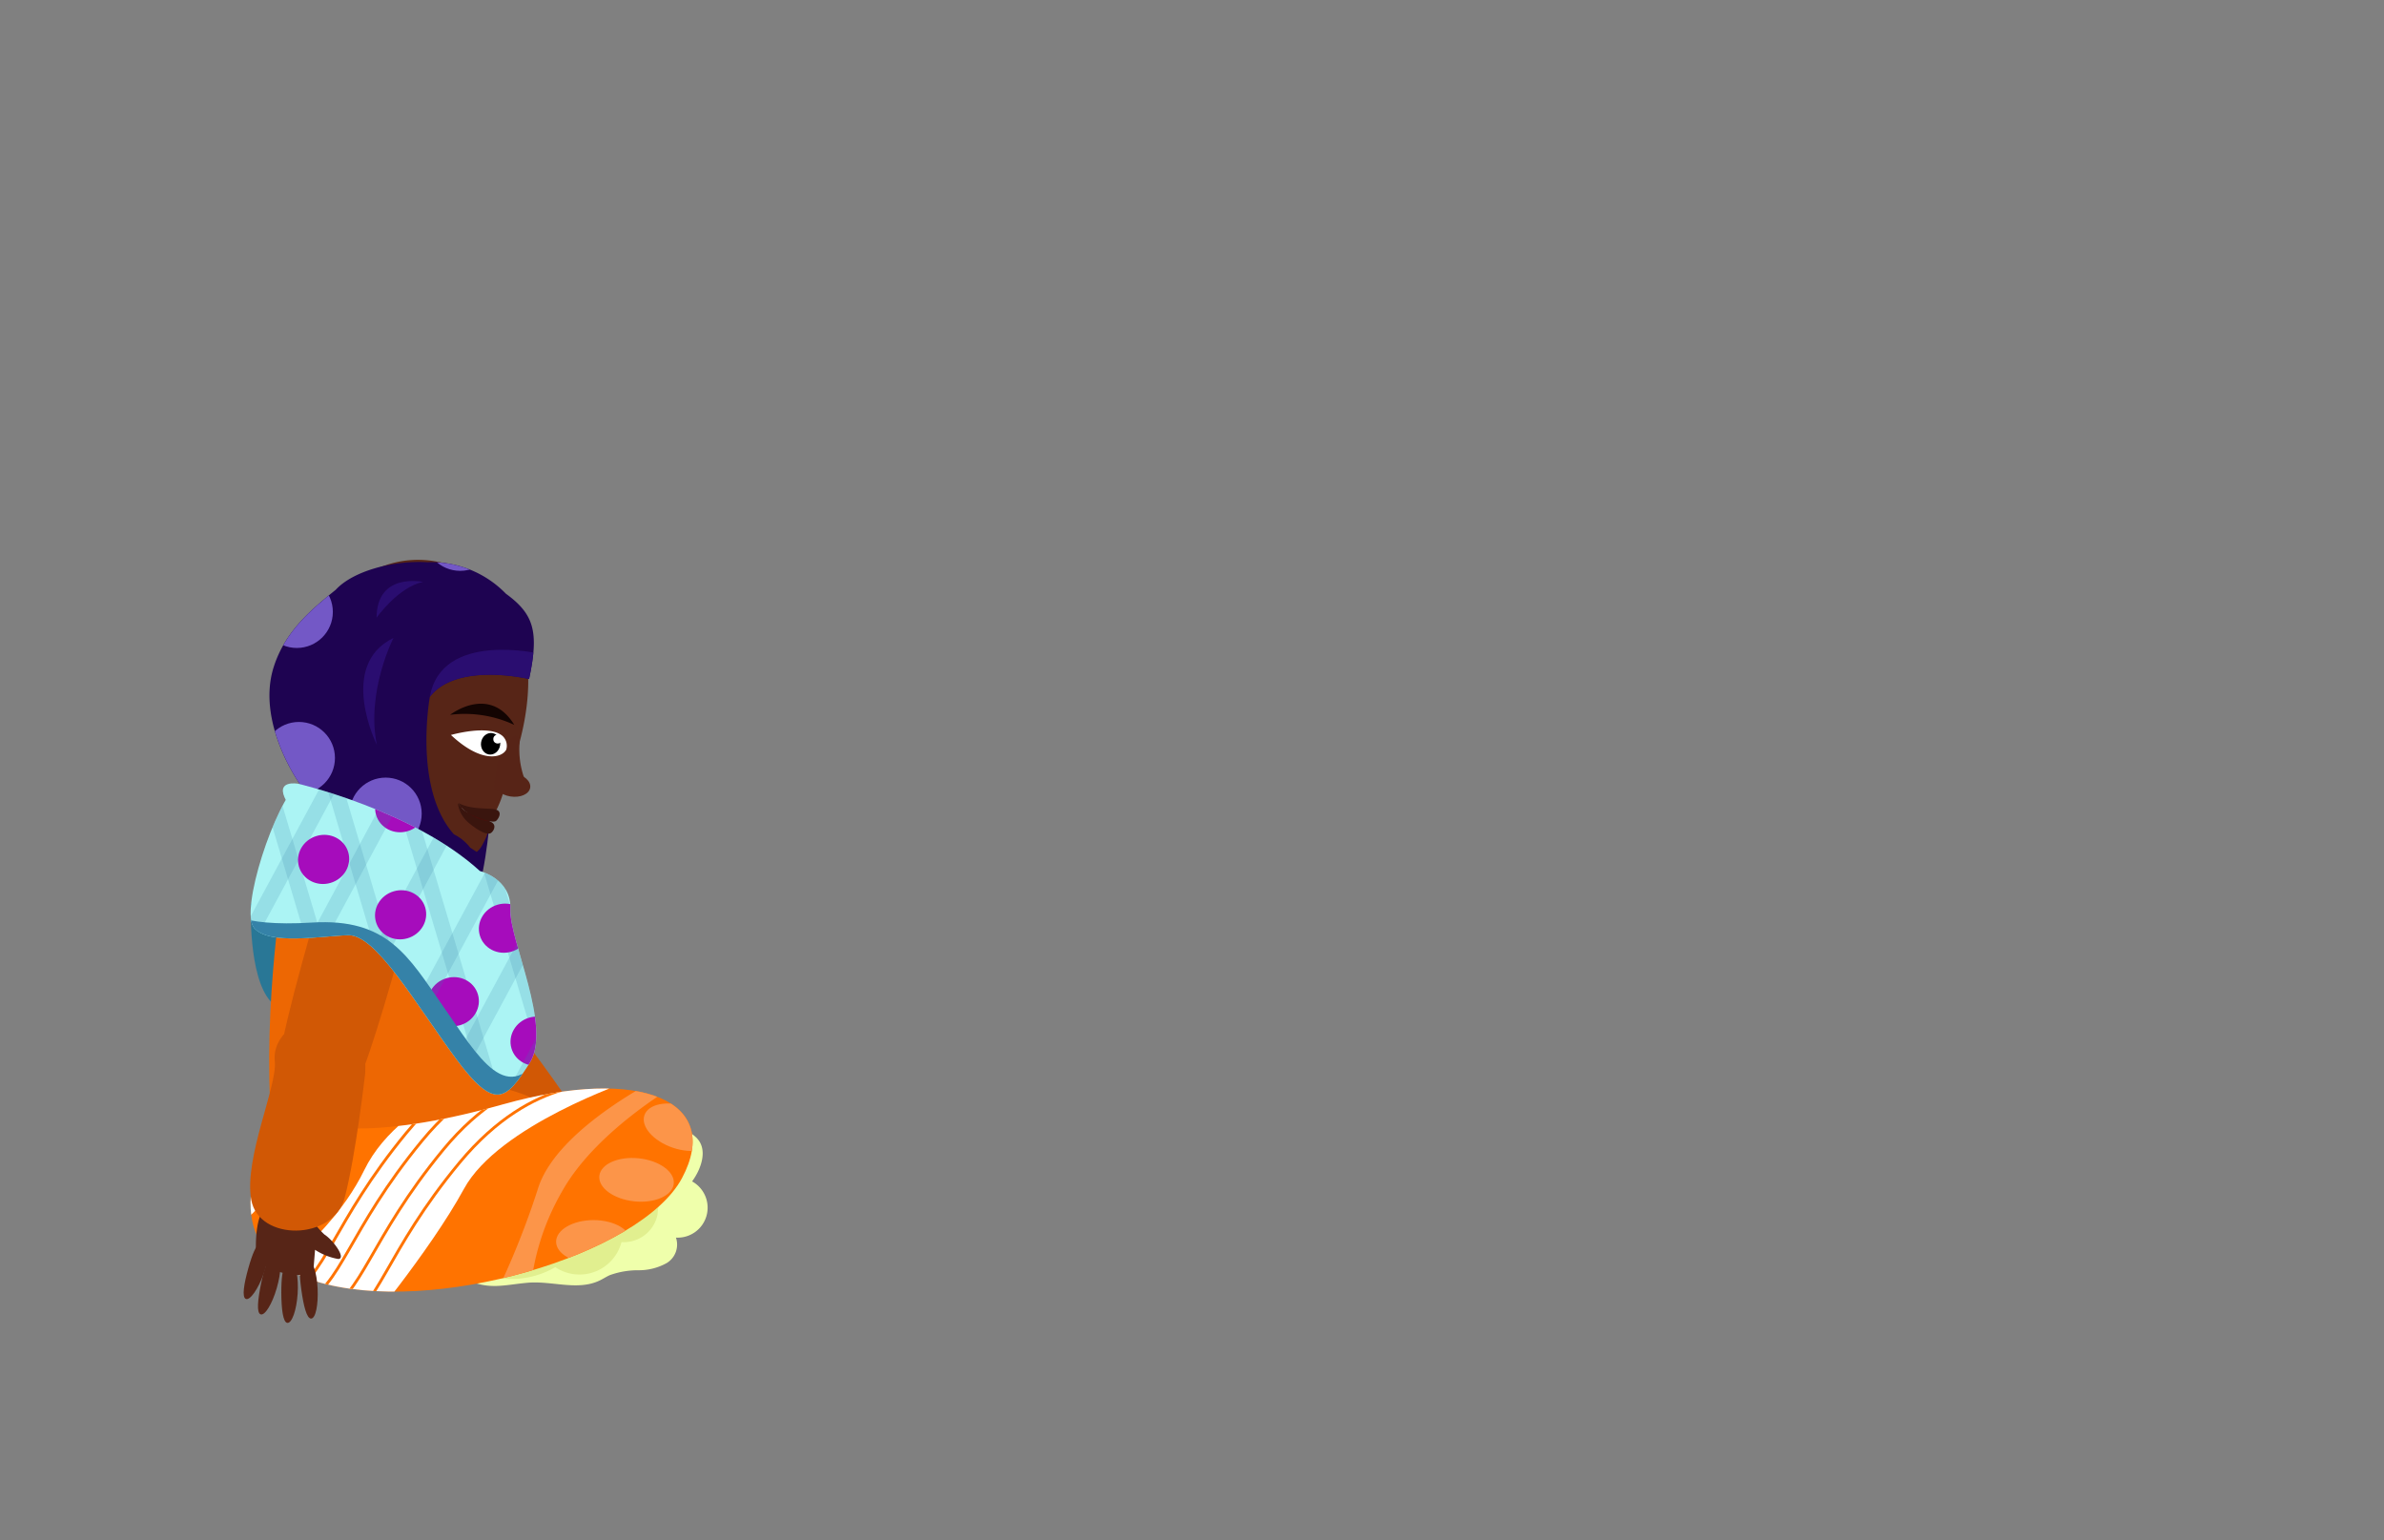 <svg id="_1" data-name="1" xmlns="http://www.w3.org/2000/svg" xmlns:xlink="http://www.w3.org/1999/xlink" viewBox="0 0 260 168"><rect x="0" y="0" width="260" height="168" fill="#808080" stroke="none"/><defs><style>.cls-1{fill:#efffab;}.cls-2{fill:#ff7300;}.cls-3{fill:#fff;}.cls-4{fill:#1e0351;}.cls-5{fill:#abf4f4;}.cls-6{fill:#d15805;}.cls-7{fill:#572517;}.cls-8{fill:#297796;}.cls-9{fill:#ed6703;}.cls-10{clip-path:url(#clip-path);}.cls-11{fill:#e1ef8f;}.cls-12{clip-path:url(#clip-path-2);}.cls-13{clip-path:url(#clip-path-3);}.cls-14{fill:none;stroke:#ff7300;stroke-miterlimit:10;stroke-width:0.31px;}.cls-15{clip-path:url(#clip-path-4);}.cls-16{fill:#fc9549;}.cls-17{fill:#460f0b;}.cls-18{fill:#130402;}.cls-19{fill:#572417;}.cls-20{clip-path:url(#clip-path-5);}.cls-21{fill:#7358c6;}.cls-22{fill:#2a0d70;}.cls-23{clip-path:url(#clip-path-6);}.cls-24{fill:#3a150e;}.cls-25{clip-path:url(#clip-path-7);}.cls-26{opacity:0.18;}.cls-27{fill:#3582a8;}.cls-28{fill:#a60cbc;}</style><clipPath id="clip-path"><path class="cls-1" d="M57.47,139.91c2.65-.26,5.48.9,7.88-.23.39-.18.75-.42,1.14-.6a9,9,0,0,1,3.15-.54,6.25,6.25,0,0,0,3.08-.79,2.36,2.36,0,0,0,1-2.77,3.27,3.27,0,0,0,1.76-6.13c1-1.37,1.71-3.4.57-4.66-.3-.34-.71-.57-1-.9-.54-.6-.74-1.46-1.32-2a4,4,0,0,0-2.89-.67c-2.91.1-6.15.38-8.05,2.57a7.85,7.85,0,0,1-1.76,1.91,5.31,5.31,0,0,1-2.51.46,9.21,9.21,0,0,0-5.89,2.11,5.18,5.18,0,0,0-1.46,5.79A3.42,3.42,0,0,0,48.46,136c-.34,1.7,1.16,2.92,2.49,3.58C53.3,140.7,55,140.14,57.47,139.91Z"/></clipPath><clipPath id="clip-path-2"><path class="cls-2" d="M30,122.59s-8.32,13.22,4.38,17.14,35.54-2.87,40-11.24S70,116.2,54.88,120.44,35.05,122.55,30,122.59Z"/></clipPath><clipPath id="clip-path-3"><path class="cls-3" d="M57.19,116S44,118.84,39.71,127.65s-15,15-15,15l14.4,3.12s7.71-9.17,11.49-16.11,18-11.74,18-11.74Z"/></clipPath><clipPath id="clip-path-4"><path class="cls-3" d="M43.61,110.63S30.15,111.79,24.8,120,8,133,8,133l13.89,4.9s8.8-8.13,13.43-14.54S54.63,114,54.63,114Z"/></clipPath><clipPath id="clip-path-5"><path class="cls-4" d="M52.71,98.55l0-.73c-.3-6-.54-4.79-.54-4.79l-.89-.58A5,5,0,0,0,49.51,91c-4.46-5-2.63-15-2.63-15,2.94-3.83,10.82-1.94,10.82-1.94,1.11-5.17.53-7.08-2.53-9.31a11.33,11.33,0,0,0-8.55-3.43c-3.83-.23-8.17,1-10,3-2.65,2.15-5.52,4.5-6.77,8.43-1.94,6.1,2.84,12.74,2.84,12.74S29,88,38.17,91.71,46.72,97.66,52.71,98.55Z"/></clipPath><clipPath id="clip-path-6"><path class="cls-3" d="M49.18,80.16s4.15-1.2,5.64.12a1.46,1.46,0,0,1,.39,1.48C54.75,82.65,52.53,83.3,49.18,80.16Z"/></clipPath><clipPath id="clip-path-7"><path class="cls-5" d="M32.52,85.48S45.13,88.4,52.34,95c0,0,3.46.82,3.32,4.16s4.62,12.88,2.09,16.8-3.7,5.38-8.1-.61S41,101.92,38,102s-8.6,1.11-10.27-.77S30.05,87.43,32.52,85.48Z"/></clipPath></defs><path class="cls-6" d="M39,101.46s6.73,12.66,9.25,15.8,8.53-2.64,7.1-6-7.46-14.58-9.07-16.56S36.82,95,39,101.46Z"/><path class="cls-7" d="M61.9,126.89a8.49,8.49,0,0,0,3.22.55c1.12-.22,3.6.19,2.93.85a6.74,6.74,0,0,1-2.49,1.06L66.92,131s0,1.54-2.1,2.64a4.66,4.66,0,0,1-3.5.6s-2.93-2.6-2.89-4.36S60.53,126.08,61.9,126.89Z"/><path class="cls-7" d="M67.55,133.51c-2.74-2.12-2.13-2.46-1.8-2.83s1.67.31,3,1.5,2.13,2.46,1.8,2.83S69,134.59,67.55,133.51Z"/><path class="cls-7" d="M66.23,135.27c-2.44-2.44-1.8-2.71-1.42-3s1.61.52,2.77,1.87,1.8,2.71,1.43,3S67.49,136.53,66.23,135.27Z"/><path class="cls-7" d="M64,136.16c-1.87-2.91-1.18-3-.74-3.27s1.47.85,2.31,2.42,1.18,3,.75,3.26S65,137.65,64,136.16Z"/><path class="cls-7" d="M61.82,135.92c-1.68-3-1-3.1-.54-3.31s1.42.95,2.16,2.57,1,3.1.53,3.3S62.68,137.48,61.82,135.92Z"/><path class="cls-6" d="M56,111.87s5.45,7,7.89,11.19-3.34,10-7.12,7.3S50.12,119.51,48,117.81s-1.88-5.33,1.22-7.89S56,111.87,56,111.87Z"/><path class="cls-8" d="M27.36,98.55s-.33,8,2.18,10.69,2.06-9.8,2.06-9.8Z"/><path class="cls-9" d="M30.81,96.94s-2.49,15.1-.95,28.2l23.92-2.57s-2-8.3-3.86-21.64S35,82.46,30.81,96.94Z"/><path class="cls-7" d="M71.74,122.85A8,8,0,0,0,74,125c1,.42,2.71,2,1.84,2.2a6.3,6.3,0,0,1-2.5-.47l.22,2s-.77,1.23-3,1a4.37,4.37,0,0,1-3-1.37s-.93-3.57,0-4.92S71.09,121.5,71.74,122.85Z"/><path class="cls-1" d="M57.47,139.91c2.65-.26,5.48.9,7.88-.23.39-.18.75-.42,1.14-.6a9,9,0,0,1,3.15-.54,6.25,6.25,0,0,0,3.08-.79,2.36,2.36,0,0,0,1-2.77,3.27,3.27,0,0,0,1.76-6.13c1-1.37,1.71-3.4.57-4.66-.3-.34-.71-.57-1-.9-.54-.6-.74-1.46-1.32-2a4,4,0,0,0-2.89-.67c-2.91.1-6.15.38-8.05,2.57a7.85,7.85,0,0,1-1.76,1.91,5.31,5.31,0,0,1-2.51.46,9.21,9.21,0,0,0-5.89,2.11,5.18,5.18,0,0,0-1.46,5.79A3.42,3.42,0,0,0,48.46,136c-.34,1.7,1.16,2.92,2.49,3.58C53.3,140.7,55,140.14,57.47,139.91Z"/><g class="cls-10"><path class="cls-11" d="M72.73,129.46a6.65,6.65,0,0,0-.82,1.53,12.24,12.24,0,0,0-.2,1.48,3.76,3.76,0,0,1-3.93,3,4.73,4.73,0,0,1-7.22,2.73,9.41,9.41,0,0,1-6.18,1.18,18,18,0,0,1-6-2.12,5.26,5.26,0,0,1-1.76-1.33c-.92-1.19-.76-2.86-.48-4.34A38.05,38.05,0,0,1,48.85,123a10.79,10.79,0,0,1,3.65-4.82,10.64,10.64,0,0,1,4.25-1.34c3.58-.5,10.4-1.4,13.24,1.49S75,125.64,72.73,129.46Z"/></g><path class="cls-9" d="M35.71,119.92a8.56,8.56,0,0,0-3.31,1.91,3.55,3.55,0,0,0-1,3.53,4.59,4.59,0,0,0,2.93,2.46c3.69,1.42,7.76,1.34,11.7,1.25a70.45,70.45,0,0,0,9-.61c2.19-.33,5.2-1,6.51-3,1.16-1.77-.16-3.6-1.65-4.64-4-2.82-10.59-3.14-15.32-2.81A32.18,32.18,0,0,0,35.71,119.92Z"/><path class="cls-2" d="M30,122.59s-8.32,13.22,4.38,17.14,35.54-2.87,40-11.24S70,116.2,54.88,120.44,35.05,122.55,30,122.59Z"/><g class="cls-12"><path class="cls-3" d="M57.19,116S44,118.84,39.71,127.65s-15,15-15,15l14.4,3.12s7.71-9.17,11.49-16.11,18-11.74,18-11.74Z"/><g class="cls-13"><path class="cls-14" d="M66.36,118.33S58.25,117,50.12,126.8s-8.84,16-13.06,17.73"/><path class="cls-14" d="M64.35,117.43s-7.92-1.85-16,7.95-8.85,16-13.07,17.73"/><path class="cls-14" d="M62.09,116.4s-7.92-1.85-16.05,8-8.84,16-13.06,17.72"/><path class="cls-14" d="M60.31,115.62s-7.92-1.85-16,7.95-8.85,16-13.07,17.73"/></g><path class="cls-3" d="M43.61,110.63S30.15,111.79,24.8,120,8,133,8,133l13.89,4.9s8.8-8.13,13.43-14.54S54.63,114,54.63,114Z"/><g class="cls-15"><path class="cls-14" d="M52.16,114.58s-7.62-2.83-16.92,5.88-10.78,14.77-15.18,16"/><path class="cls-14" d="M50.53,113s-7.62-2.83-16.91,5.87-10.79,14.78-15.19,16"/><path class="cls-14" d="M48.42,111.65s-7.63-2.83-16.92,5.87-10.79,14.77-15.18,16"/><path class="cls-14" d="M46.75,110.65s-7.62-2.83-16.92,5.88S19.05,131.3,14.65,132.48"/></g><path class="cls-16" d="M73,117s-12.33,5.8-14.37,12.77a90.72,90.72,0,0,1-6.4,15l5.5-1.89a26.55,26.55,0,0,1,3.65-13.08C65.25,123,74.4,117.92,74.4,117.92Z"/><ellipse class="cls-16" cx="64.73" cy="135.43" rx="4.08" ry="2.36"/><ellipse class="cls-16" cx="69.42" cy="128.69" rx="2.36" ry="4.08" transform="translate(-65.81 184.29) rotate(-84.01)"/><ellipse class="cls-16" cx="74.15" cy="122.95" rx="2.36" ry="4.08" transform="translate(-66.1 153.71) rotate(-71.28)"/></g><path class="cls-5" d="M32.52,85.48s-2.67-.5-1.26,1.93l2.35.35Z"/><path class="cls-6" d="M35,97.79s-4.09,13.74-4.5,17.75,7.93,4.1,9.24.74,4.91-15.63,5.16-18.16S38,91.66,35,97.79Z"/><path class="cls-4" d="M53.4,89.59s-.51,6.91-2.21,10.28S38.59,92,38.59,92l.53-3.3Z"/><path class="cls-17" d="M55.33,81.24S54,91.91,49.88,96L38.11,87.69l5.64-10.36Z"/><path class="cls-17" d="M52.87,88.46s-.84,1.18-.49,1.86c0,0-2.38-1.23-2.08-2.44Z"/><path class="cls-3" d="M54,88.46s0,.86-1.73.5-1.88-.67-1.94-1Z"/><path class="cls-7" d="M42.06,92.29c-5.92-1.53-8.52-7.75-8.79-9.6s-.45-12.56,4.16-17.94a10.87,10.87,0,0,1,10.25-3.49,11.75,11.75,0,0,1,9.14,7.8c2,5.89-.25,13-1.65,16.22a11.81,11.81,0,0,1-1,3s-1.52.92-3.91-.39c0,0,.05,1.82,2.8,2.47,0,0,.41.18-.22,1.34S51.92,94.83,42.06,92.29Z"/><path class="cls-18" d="M56.09,79.06a12.8,12.8,0,0,0-7-1.1S53.37,74.61,56.09,79.06Z"/><ellipse class="cls-19" cx="55.48" cy="85.45" rx="1.28" ry="1.98" transform="matrix(0.16, -0.99, 0.99, 0.16, -37.61, 126.85)"/><path class="cls-19" d="M56.68,80.86a9.33,9.33,0,0,0,.75,4.65l-3.54.55.31-2.65S56.12,78.47,56.68,80.86Z"/><path class="cls-4" d="M52.71,98.55l0-.73c-.3-6-.54-4.79-.54-4.79l-.89-.58A5,5,0,0,0,49.51,91c-4.46-5-2.63-15-2.63-15,2.94-3.83,10.82-1.94,10.82-1.94,1.11-5.17.53-7.08-2.53-9.31a11.33,11.33,0,0,0-8.55-3.43c-3.83-.23-8.17,1-10,3-2.65,2.15-5.52,4.5-6.77,8.43-1.94,6.1,2.84,12.74,2.84,12.74S29,88,38.17,91.71,46.72,97.66,52.71,98.55Z"/><g class="cls-20"><circle class="cls-21" cx="32.6" cy="82.67" r="3.93"/><circle class="cls-21" cx="42.06" cy="88.74" r="3.93"/><path class="cls-22" d="M59,71.33S48.15,68.7,46.88,76s14.44,9.81,14.44,9.81l.11-18.15Z"/><circle class="cls-21" cx="32.37" cy="66.74" r="3.93"/><circle class="cls-21" cx="50.19" cy="58.33" r="3.93"/></g><path class="cls-3" d="M49.18,80.16s4.15-1.2,5.64.12a1.46,1.46,0,0,1,.39,1.48C54.75,82.65,52.53,83.3,49.18,80.16Z"/><g class="cls-23"><ellipse cx="53.51" cy="81.12" rx="1.18" ry="1.05" transform="translate(-35 121.25) rotate(-80.98)"/><circle class="cls-3" cx="54.28" cy="80.61" r="0.48"/></g><path class="cls-22" d="M42.91,69.58s-3,5.87-1.81,11.66C41.1,81.24,36.77,72.56,42.91,69.58Z"/><path class="cls-22" d="M41.07,67.37s2.35-3.33,5.06-3.9C46.13,63.47,41.09,62.37,41.07,67.37Z"/><path class="cls-24" d="M50,87.59A2.94,2.94,0,0,0,51.73,89c1.45.57,2.15.75,2.41.5s.68-1-.08-1.21S51.54,88.36,50,87.59Z"/><path class="cls-24" d="M49.93,87.62a3.36,3.36,0,0,0,1.23,2.16c1.13.93,2,1.3,2.36,1.08s.73-1-.12-1.27A5.21,5.21,0,0,1,49.93,87.62Z"/><path class="cls-5" d="M32.52,85.48S45.13,88.4,52.34,95c0,0,3.46.82,3.32,4.16s4.62,12.88,2.09,16.8-3.7,5.38-8.1-.61S41,101.92,38,102s-8.6,1.11-10.27-.77S30.05,87.43,32.52,85.48Z"/><g class="cls-25"><g class="cls-26"><rect class="cls-27" x="62.98" y="80.49" width="1.71" height="49.13" transform="translate(-27.3 22.55) rotate(-16.56)"/><rect class="cls-27" x="55.61" y="79.94" width="1.71" height="49.13" transform="translate(-27.45 20.43) rotate(-16.56)"/><rect class="cls-27" x="48.25" y="79.39" width="1.71" height="49.13" transform="translate(-27.6 18.31) rotate(-16.56)"/><rect class="cls-27" x="40.89" y="78.84" width="1.71" height="49.13" transform="translate(-27.74 16.19) rotate(-16.56)"/><rect class="cls-27" x="33.52" y="78.28" width="1.71" height="49.13" transform="translate(-27.89 14.07) rotate(-16.56)"/><rect class="cls-27" x="26.16" y="77.73" width="1.71" height="49.13" transform="translate(-28.04 11.95) rotate(-16.56)"/></g><ellipse class="cls-28" cx="49.44" cy="109.24" rx="2.8" ry="2.67" transform="translate(-28.77 18.36) rotate(-16.36)"/><ellipse class="cls-28" cx="55.02" cy="101.23" rx="2.8" ry="2.67" transform="translate(-26.29 19.6) rotate(-16.36)"/><ellipse class="cls-28" cx="58.47" cy="113.55" rx="2.8" ry="2.67" transform="translate(-29.62 21.07) rotate(-16.36)"/><ellipse class="cls-28" cx="43.71" cy="88.09" rx="2.8" ry="2.67" transform="translate(-23.05 15.88) rotate(-16.36)"/><path class="cls-27" d="M24.56,99.19s1.18,1.94,9.45,1.43,10.5,3.67,14.29,9.09,7.18,11.64,11.14,4.54l-.69,7.45L22.33,117Z"/><g class="cls-26"><polygon class="cls-27" points="15.84 124.79 14.34 124.06 38.19 79.81 39.7 80.53 15.84 124.79"/><polygon class="cls-27" points="23.21 125.34 21.7 124.62 45.55 80.36 47.06 81.09 23.21 125.34"/><polygon class="cls-27" points="30.57 125.89 29.06 125.17 52.91 80.92 54.42 81.64 30.57 125.89"/><polygon class="cls-27" points="37.93 126.44 36.42 125.72 60.28 81.47 61.78 82.19 37.93 126.44"/><polygon class="cls-27" points="45.3 126.99 43.79 126.27 67.64 82.02 69.15 82.74 45.3 126.99"/><polygon class="cls-27" points="52.66 127.55 51.15 126.82 75 82.57 76.51 83.3 52.66 127.55"/></g><ellipse class="cls-28" cx="35.3" cy="93.73" rx="2.8" ry="2.67" transform="translate(-24.98 13.74) rotate(-16.36)"/><ellipse class="cls-28" cx="43.7" cy="99.76" rx="2.8" ry="2.67" transform="translate(-26.34 16.36) rotate(-16.36)"/></g><path class="cls-7" d="M33.48,132a8.31,8.31,0,0,0,1.9,2.64c1,.64,2.43,2.67,1.49,2.67a6.77,6.77,0,0,1-2.51-1l-.17,2.1s-1,1.14-3.34.41a4.64,4.64,0,0,1-2.92-2s-.27-3.91,1-5.13S33.07,130.42,33.48,132Z"/><path class="cls-7" d="M32.86,140.64c-.47-3.43.21-3.25.7-3.28s1,1.39,1.08,3.17-.21,3.25-.7,3.28S33.1,142.4,32.86,140.64Z"/><path class="cls-7" d="M30.68,141c0-3.46.62-3.19,1.11-3.16s.79,1.5.67,3.28-.62,3.19-1.11,3.16S30.69,142.75,30.68,141Z"/><path class="cls-7" d="M28.47,140c.71-3.39,1.28-3,1.76-2.85s.45,1.63-.05,3.35-1.28,3-1.75,2.85S28.11,141.78,28.47,140Z"/><path class="cls-7" d="M27.08,138.33c.93-3.33,1.48-2.89,1.94-2.72s.34,1.66-.27,3.33-1.47,2.9-1.93,2.73S26.6,140.05,27.08,138.33Z"/><path class="cls-6" d="M39.82,117.13s-1,8.82-2.23,13.51-9.38,4.77-10.19.21,2.86-12.41,2.57-15.09,2.4-5.11,6.4-4.76S39.82,117.13,39.82,117.13Z"/></svg>